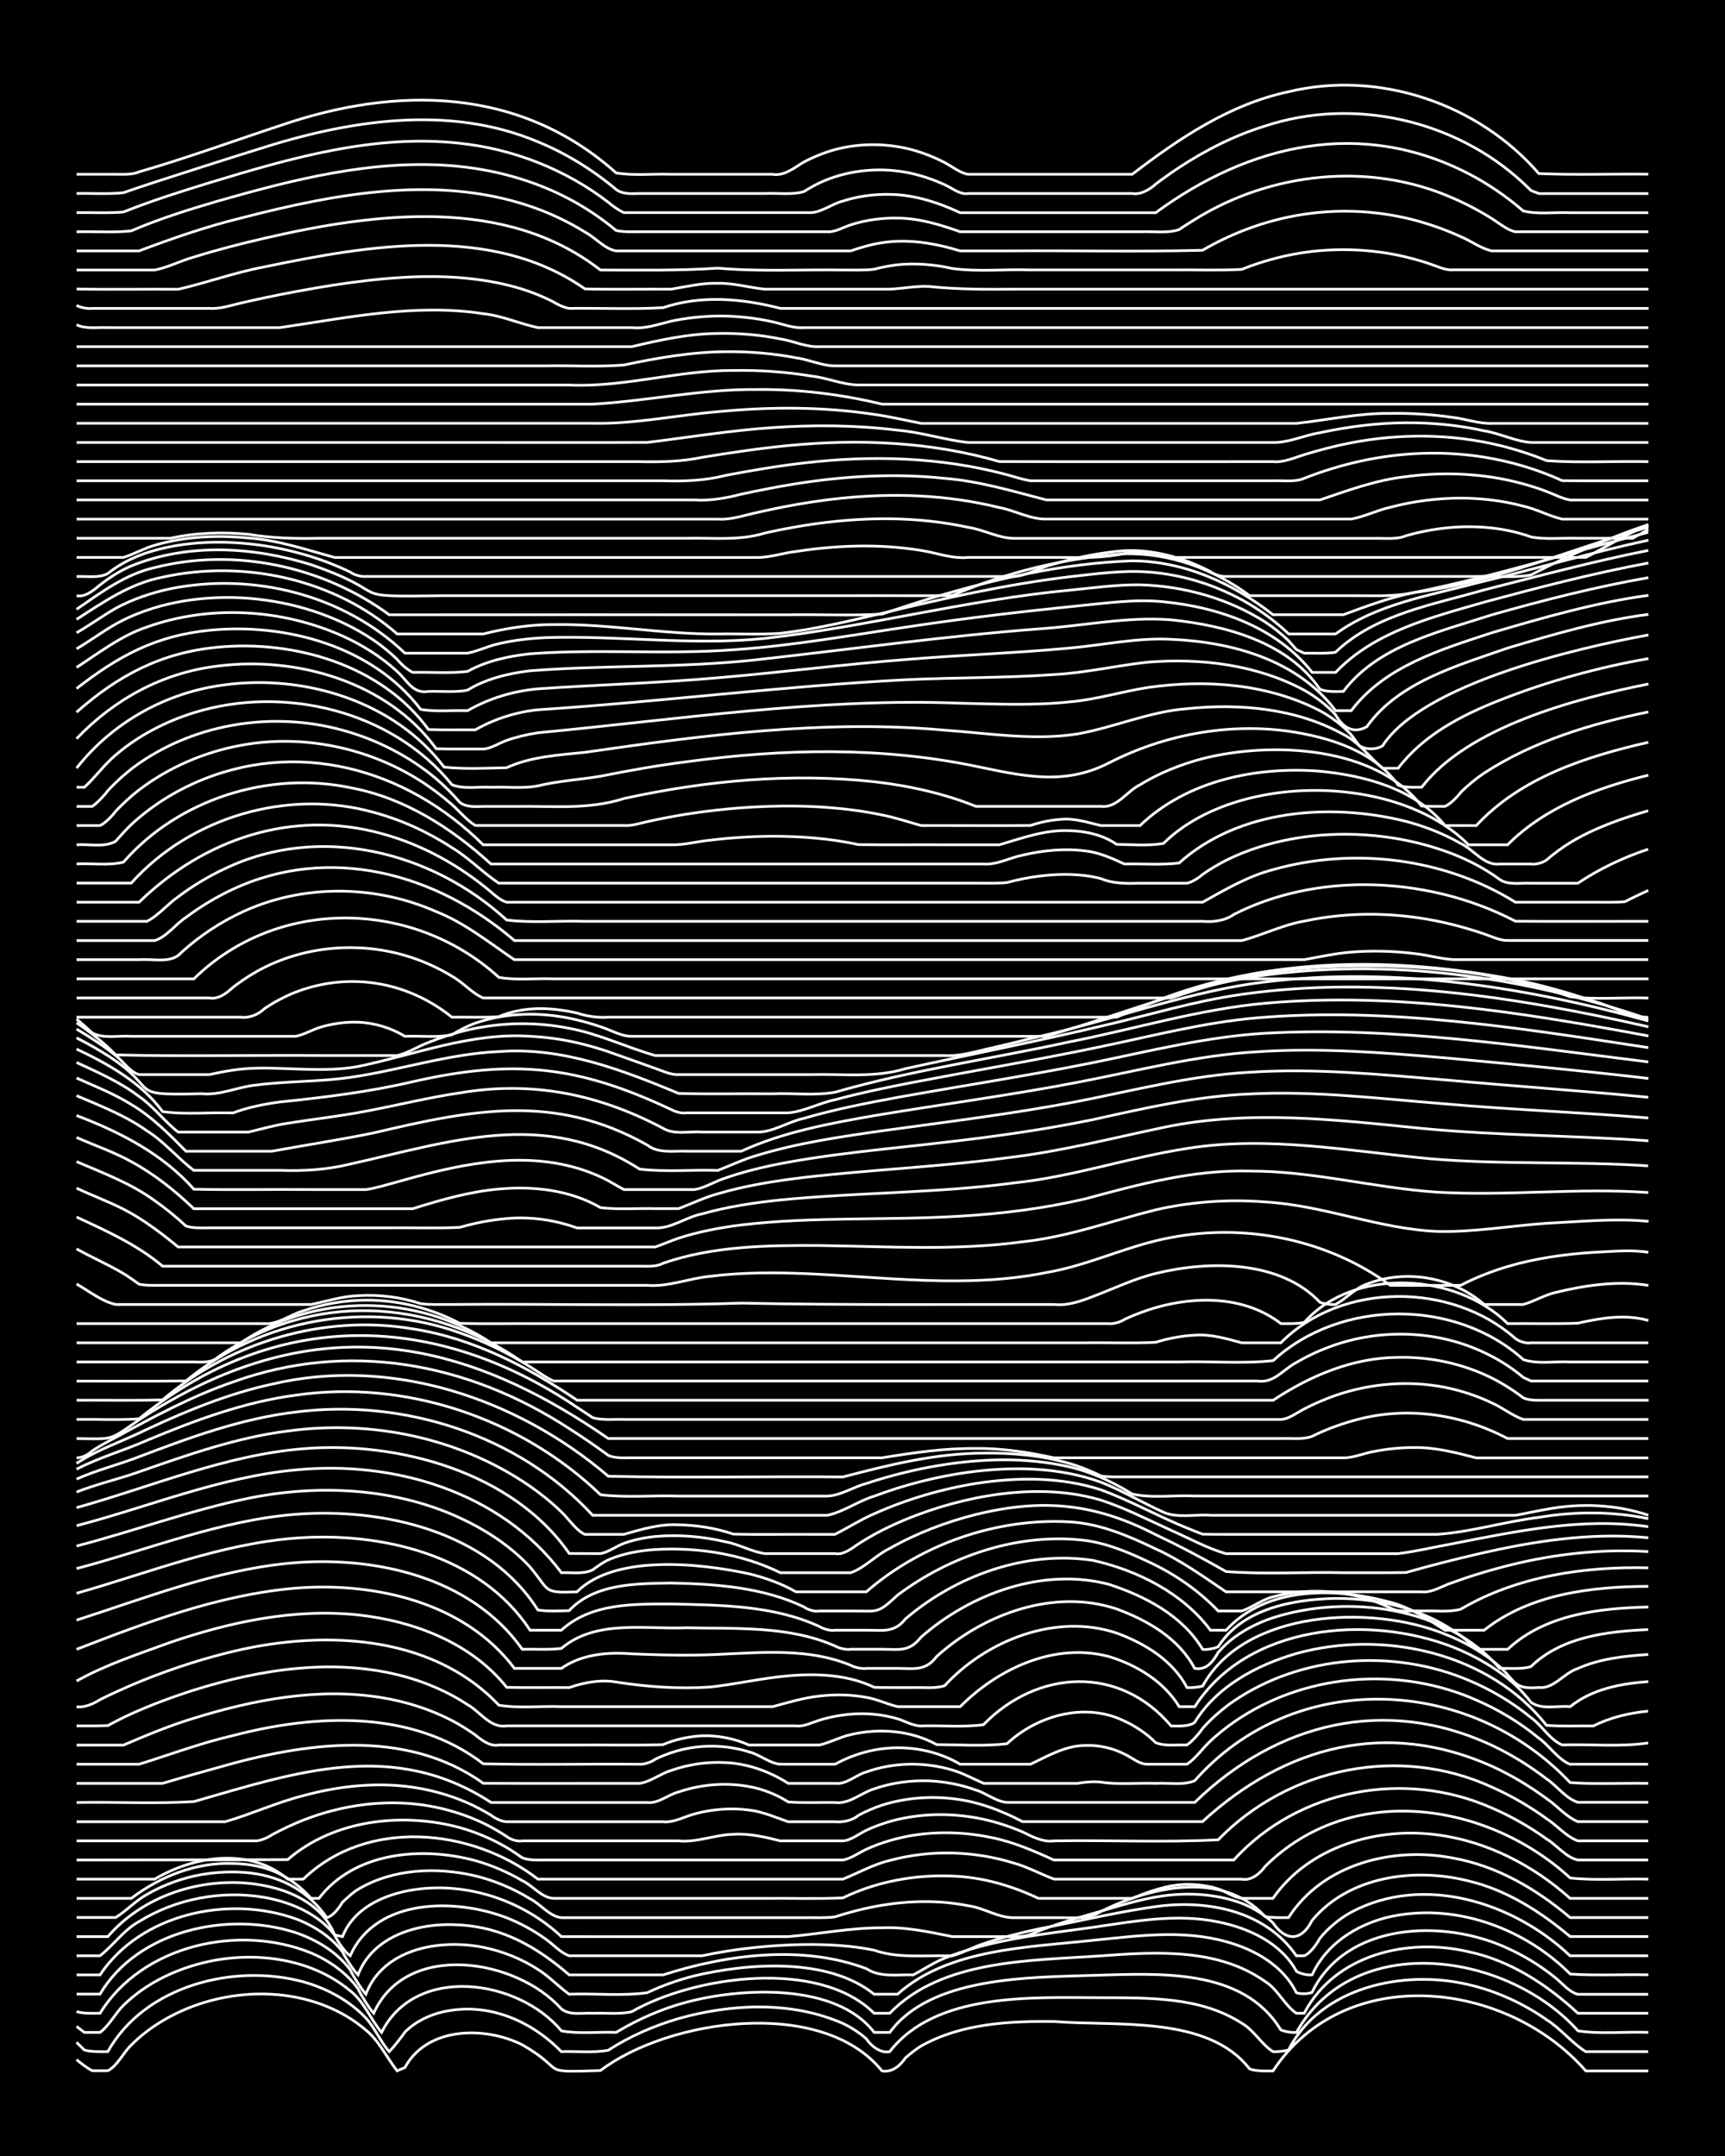 <?xml version="1.0" encoding="UTF-8"?><svg id="a" xmlns="http://www.w3.org/2000/svg" width="1920" height="2400" viewBox="0 0 192 240"><defs><style>.b{fill:none;stroke:#fff;stroke-miterlimit:10;stroke-width:.3px;}.c{stroke-width:0px;}</style></defs><rect class="c" x="0" width="192" height="240"/><path class="b" d="M8.52,229.27c.4.36,1.26.99,1.74,1.24h1.74c1.07-.54,1.76-2.07,2.61-2.86,1.92-1.94,4.41-3.41,6.96-4.35,6.26-2.31,13.95-1.75,19.15,2.68,1.43,1.14,2.37,3.13,3.48,4.54l.87-.37c2.47-4.55,8.89-4.62,13.06-2.53,5.21,3,1.55,3.09,8.7,2.87,7.62-5.77,24.7-8.21,31.34.04,1.11.21,2.04-.6,2.61-1.45.42-.38,1.26-1.04,1.74-1.32,4.45-2.51,9.8-2.79,14.8-2.73,6.88.56,17.11-.74,21.76,5.27.75.29,1.82.23,2.61.23,8-12.14,25.97-10.12,34.82,0h6.96"/><path class="b" d="M8.52,227.35l.87.85c.76.23,1.83.18,2.61.18,4.09-7.32,14.01-9.86,21.76-7.77,2.57.72,5.12,2.07,6.96,4.03.94.99,1.69,2.74,2.61,3.74.48-.49,1.35-1.6,1.74-2.17,1.13-1.16,2.78-1.95,4.35-2.28,4.87-1.06,9.66.97,13.06,4.45,1.69-.06,3.55.16,5.22-.15,2.38-1.55,5.11-2.73,7.83-3.53,5.91-1.66,12.56-1.96,18.28.54.85.39,1.92,1.08,2.61,1.71.54.8,1.57,1.65,2.61,1.43,5.15-6.63,15.89-6.01,23.5-6,5.29.03,11.05-.14,15.67,2.83,1.33.74,2.22,2.37,3.48,3.17.45.04,1.31-.05,1.74-.19,3.61-7.04,12.83-8.97,20.02-7.27,3.09.71,6.11,2.09,8.7,3.91,1.54.96,2.82,2.6,4.35,3.55h6.96"/><path class="b" d="M8.52,225.58l.87.66h1.74c.99-.7,1.75-2.18,2.61-3.01,2.58-2.54,6.06-4.15,9.58-4.9,5.33-1.11,11.4-.28,15.67,3.29,1.49,1.13,2.3,3.23,3.48,4.62,3.81-7.6,15.24-5.94,20.02-.17,1.96.37,4.11.09,6.09.17,2.42-1.46,5.1-2.64,7.83-3.36,6.11-1.63,16.64-2.19,20.89,3.36h1.74c4.55-6.24,15.59-6.11,22.63-6.35,7.15-.18,16.62-.93,20.89,6.07.42.19,1.28.34,1.74.28,6.47-11.49,23.56-8.89,31.34-.17,2.54.39,5.26.07,7.83.17"/><path class="b" d="M8.52,223.92c.76.25,1.83.19,2.61.19,4.71-7.61,15.47-9.99,23.5-6.71,1.99.84,3.95,2.21,5.22,3.98.33.72,1.22,2.14,1.74,2.73,3.62-8.07,15.85-6.12,20.89-.49.94.77,2.36.42,3.48.49,1.39-.06,2.98.15,4.35-.17,6.94-3.99,20.84-5.95,26.98.17h1.74c5.83-6.01,15.68-5.84,23.5-6.39,6.14-.45,12.99-.89,18.28,2.85,1.4.85,2.17,2.66,3.48,3.54h.87c3.43-6.53,11.5-8.45,18.28-6.85,4.66.97,8.74,3.66,12.19,6.85h7.83"/><path class="b" d="M8.52,221.98h2.61c4.22-7.11,14.24-9.28,21.76-6.85,2.32.78,4.62,2.16,6.09,4.15.34.71,1.23,2.11,1.74,2.71,1.95-5.1,8.25-6.18,13.06-5.22,2.12.42,4.28,1.28,6.09,2.46,1.2.73,2.34,1.96,3.48,2.76,2.87-.11,5.87.23,8.7-.17,1.63-.78,3.47-1.43,5.22-1.87,6.06-1.44,14.9-2.08,20.02,2.04h2.61c5.65-5.08,14.55-5.21,21.76-6,4.9-.49,9.97-1.21,14.8.15,3.15.85,6.36,2.65,7.83,5.68.46.17,1.29.15,1.74-.03,3.82-7.85,14.69-8.21,21.76-4.92,1.82.82,3.67,1.95,5.22,3.2.78.59,1.62,1.69,2.61,1.93,2.58,0,5.25,0,7.83,0"/><path class="b" d="M8.52,219.84h2.61c4.55-6.82,14.29-8.91,21.76-6.25,1.97.73,3.93,1.98,5.22,3.66.33.69,1.21,2.04,1.74,2.59,1.7-4.47,6.95-5.87,11.32-5.56,4.83.27,8.61,2.48,12.19,5.56,3.46,0,6.99,0,10.45,0,7.09-2.28,15.52-3.38,22.63-.69,1.53,1.01,3.5.63,5.22.69,1.09-.58,2.32-1.4,3.48-1.86,5.25-2.11,10.98-2.67,16.54-3.44,4.59-.67,9.32-1.56,13.93-.59,3.4.68,6.98,2.34,8.7,5.5.42.26,1.25.46,1.74.38,1.7-3.75,5.62-6,9.58-6.64,6.94-1.16,14.24,1.64,19.15,6.56,2.87.18,5.83.03,8.7.08"/><path class="b" d="M8.52,217.71h2.61c1.47-1.13,2.67-2.9,4.35-3.81,4.1-2.54,9.18-3.5,13.93-2.69,2.92.52,5.96,1.79,7.83,4.18.29.65,1.13,1.93,1.74,2.32,2.85-6.44,11.7-6.43,17.41-4.23,1.49.58,3.06,1.44,4.35,2.38.8.55,1.67,1.54,2.61,1.85,2.29,0,4.68,0,6.96,0,2.58,0,5.25,0,7.83,0,3.7-.78,7.54-1.19,11.32-1.25,2.59-.03,5.29.1,7.83.63,2.28.79,4.6.63,6.96.62.43,0,1.31,0,1.74,0,1.14-.29,2.36-.99,3.48-1.34,1.95-.67,4.08-1.2,6.09-1.64,4.62-.86,9.26-2.03,13.93-2.6,5.52-.55,11.49.79,14.8,5.58h.87c.66-.23,1.43-1.34,1.74-1.93.9-1.13,2.22-2.22,3.48-2.91,8.03-4.3,18.08-1.13,24.37,4.84h8.7"/><path class="b" d="M8.52,215.58h3.48c3.63-4.2,9.31-6.26,14.8-6,4.06.21,8.8,1.75,10.45,5.81l.87.19c1.36-3.47,5.25-4.95,8.7-5.32,5.66-.61,11.53,1.44,15.67,5.32,8.41.02,16.84,0,25.24,0,3.46-.29,6.96-1,10.45-.98,2.64-.12,5.28.47,7.83.98,1.7,0,3.53,0,5.22,0,1.1-.04,2.44.16,3.48-.25,2.5-1.08,5.22-1.83,7.83-2.58,2.54-.75,5.18-1.57,7.83-1.81,2.61-.24,5.38,0,7.83.93,1.21.46,2.54,1.27,3.48,2.17,1.43,2.1,3.19,2.08,4.35-.25,4.12-4.97,11.44-5.92,17.41-4.41,4.25,1,8.02,3.42,11.32,6.19h8.7"/><path class="b" d="M8.52,213.45h4.35c1.17-.7,2.27-1.91,3.48-2.56,1.84-1.08,3.99-1.85,6.09-2.22,5.37-.88,10.66.11,13.93,4.79.71-.15,1.4-1.13,1.74-1.7.44-.41,1.22-1.15,1.74-1.44,3.87-2.31,8.75-2.52,13.06-1.5,2.11.51,4.25,1.41,6.09,2.55,1.16.57,2.16,1.97,3.48,2.1,8.99,0,18,0,26.98,0,1.09-.02,2.4.06,3.48-.09,1.66-.54,3.5-1.01,5.22-1.29,3.14-.52,6.45-.58,9.58.05,1.76.21,3.45,1.41,5.22,1.33,1.69,0,3.53,0,5.22,0,1.45.02,3.08.14,4.35-.69,5.54-2.76,13.58-4.62,18.28.57.77.15,1.83.11,2.61.11,3.82-5.97,11.61-7.93,18.28-6.63,4.9.86,9.31,3.45,13.06,6.63h8.7"/><path class="b" d="M8.52,211.32h6.09c3.24-2.45,7.21-4.03,11.32-3.88,3.57.06,6.31,1.23,8.7,3.88h.87c3.98-5.2,11.48-5.8,17.41-4.2,1.78.5,3.63,1.29,5.22,2.23,1.17.55,2.19,1.93,3.48,1.97,7.82,0,15.68,0,23.5,0,2.87-.03,5.83.08,8.7-.05,3.75-1.82,8.03-2.61,12.19-2.43,3.31.11,6.59,1.06,9.58,2.48,1.69,0,3.53,0,5.22,0,1.69,0,3.53,0,5.22,0,1.91-.78,4-1.54,6.09-1.55,1.11-.02,2.43.15,3.48.5.8.26,1.76.96,2.61,1.05,1.08,0,2.4,0,3.48,0,3.99-5.74,11.56-7.98,18.28-7.07,5.51.71,10.69,3.38,14.8,7.07h8.7"/><path class="b" d="M8.52,209.18c2.87,0,5.83,0,8.7,0,4.42-2.63,10.62-3.55,14.8,0h1.74c7.04-6.82,18.72-5.72,26.11,0,7.82,0,15.68,0,23.5,0,3.46,0,6.99,0,10.45,0,1.69-.68,3.43-1.66,5.22-2.08,4.53-1.23,9.45-1.08,13.93.33,1.45.42,2.94,1.22,4.35,1.75,1.69,0,3.53,0,5.22,0,3.75,0,7.57,0,11.32,0,1.39,0,2.96,0,4.35,0,1.04.22,2.05-.63,2.61-1.42,9.47-9.42,24.65-7.25,33.95,1.29,2.85.31,5.84.05,8.7.13"/><path class="b" d="M8.52,207.05c7.83-.02,15.68,0,23.5-.04,5.13-4.45,12.75-5.3,19.15-3.57,1.78.5,3.63,1.28,5.22,2.22.46.26,1.31.84,1.74,1.14.76.32,1.81.25,2.61.25,8.41,0,16.84,0,25.24,0,2.58,0,5.25,0,7.83,0,.87-.13,1.83-.83,2.61-1.19,1.61-.74,3.47-1.28,5.22-1.56,2.86-.45,5.87-.35,8.7.25,2.4.47,4.75,1.49,6.96,2.5,6.66,0,13.36,0,20.02,0,7.18-7.89,19.04-10.11,28.73-5.79,2.11.9,4.23,2.11,6.09,3.45,1.13.68,2.16,2.05,3.48,2.34,2.58,0,5.25,0,7.83,0"/><path class="b" d="M8.52,204.92c6.66,0,13.36,0,20.02,0,.51-.03,1.33-.39,1.74-.68,1.06-.58,2.36-1.19,3.48-1.63,4.38-1.72,9.27-2.38,13.93-1.59,2.07.35,4.2,1.02,6.09,1.92.81.39,1.86.99,2.61,1.49.44.34,1.19.6,1.74.49,5.79,0,11.62,0,17.41,0,2.04.2,4.06-.69,6.09-.73,1.74-.12,3.56.31,5.22.73,2.29,0,4.68,0,6.96,0,.9-.04,1.83-.81,2.61-1.17,1.04-.5,2.36-.95,3.48-1.21,3.11-.73,6.46-.7,9.58-.02,1.43.31,3.01.83,4.35,1.41,1.04.52,2.27,1.17,3.48.99,6.07-.1,12.22.2,18.28-.12,7.84-8.07,20.2-10.59,30.47-5.86,2.11.93,4.23,2.16,6.09,3.52,1.13.72,2.2,2.01,3.48,2.46,2.58,0,5.25,0,7.83,0"/><path class="b" d="M8.52,202.79c5.5,0,11.04,0,16.54,0,2.91-.84,5.76-2.16,8.7-2.9,3.65-1,7.54-1.46,11.32-1.05,2.36.26,4.79.89,6.96,1.85.8.35,1.86.91,2.61,1.37.41.33,1.2.73,1.74.73,5.79,0,11.62,0,17.41,0,1.16.14,2.39-.57,3.48-.86,1.94-.54,4.1-.71,6.09-.44,1.47.16,2.97.82,4.35,1.3,1.69,0,3.53,0,5.22,0,.85.09,1.95-.14,2.61-.71.73-.41,1.81-.87,2.61-1.13,2.49-.8,5.24-1.02,7.83-.73,2.74.28,5.41,1.29,7.83,2.56,6.66,0,13.36,0,20.02,0,9.21-8.45,20.5-11.42,32.21-6.17,2.11.96,4.23,2.23,6.09,3.61,1.13.75,2.21,2.05,3.48,2.56,2.58,0,5.25,0,7.83,0"/><path class="b" d="M8.52,200.65c4.33-.08,8.74.16,13.06-.1,11.36-3.27,22.21-7,33.08.1,5.79,0,11.62,0,17.41,0,1.2.14,2.34-.9,3.48-1.18,2.76-.94,5.87-1.12,8.7-.4,1.16.3,2.48.86,3.48,1.52,1.69.13,3.53.03,5.22.06,1.58.21,2.91-1.09,4.35-1.52,1.91-.67,4.07-.96,6.09-.89,1.73.07,3.59.43,5.22,1.02,1.14.33,2.28,1.31,3.48,1.38,6.95,0,13.94,0,20.89,0,9.16-8.91,21.26-11.88,33.08-6.35,2.12,1,4.24,2.31,6.09,3.74,1.14.76,2.15,2.19,3.48,2.6,2.58,0,5.25,0,7.83,0"/><path class="b" d="M8.52,198.52c3.17,0,6.41,0,9.58,0,1.98-.6,4.1-1.19,6.09-1.74,9.6-2.79,20.94-4.47,29.6,1.73,5.79.03,11.62,0,17.41.01,1.19-.17,2.34-1.09,3.48-1.43,1.91-.68,4.06-1,6.09-.88,2.46.11,4.9.99,6.96,2.31,1.7,0,3.53,0,5.22,0,1.23.17,2.34-.96,3.48-1.27,3.04-1.09,6.49-1.14,9.58-.21,1.15.33,2.39,1.01,3.48,1.48,1.7,0,3.53,0,5.22,0,1.69,0,3.53,0,5.22,0,.77-.15,1.83-.23,2.61-.14,1.97.31,4.11.07,6.09.14,1.39-.09,3.04.26,4.35-.3,11.08-12.54,30.55-11.72,41.78.21,2.86.22,5.83.03,8.7.09"/><path class="b" d="M8.52,196.39c2.29,0,4.68,0,6.96,0,3.45-1.07,6.91-2.38,10.45-3.19,9.18-2.4,19.95-2.93,27.86,3.14,5.79.14,11.62,0,17.41.05.52.04,1.33-.26,1.74-.56,1.04-.51,2.34-.96,3.48-1.18,2.28-.45,4.75-.34,6.96.37,1.17.28,2.28,1.29,3.48,1.37,1.99,0,4.1,0,6.09,0,2.36-1.31,5.14-1.98,7.83-1.81,2.1.11,4.28.73,6.09,1.81,1.09,0,2.39,0,3.48,0,1.39,0,2.96,0,4.35,0,1.91-.91,3.89-2.08,6.09-2.09,1.45-.07,3.06.29,4.35.95.78.35,1.7,1.18,2.61,1.14,1.39,0,2.96,0,4.35,0,.94-.58,1.8-1.83,2.61-2.57,1.01-.95,2.31-1.95,3.48-2.69,7.69-4.91,17.78-5.57,26.11-1.89,2.47,1.06,4.89,2.52,6.96,4.23,1.17.82,2.14,2.38,3.48,2.92,2.87,0,5.83,0,8.7,0"/><path class="b" d="M8.52,194.26c1.7,0,3.53,0,5.22,0,2.54-1.09,5.18-2.19,7.83-2.99,6.71-2.08,13.88-3.44,20.89-2.3,2.69.44,5.41,1.29,7.83,2.55.81.42,1.87,1.08,2.61,1.61.68.57,1.66,1.31,2.61,1.12,2.87,0,5.83,0,8.7,0,3.17-.03,6.41.06,9.58-.04,1.32-.57,2.91-.92,4.35-.98,1.75-.07,3.63.3,5.22,1.02,2.58,0,5.25,0,7.83,0,1.13-.24,2.35-.91,3.48-1.15,3.16-.75,6.7-.49,9.58,1.1,2.57.02,5.28.2,7.83-.09,3.39-3.18,8.75-4.66,13.06-2.53,1.22.55,2.55,1.44,3.48,2.4,1.04.44,2.38.22,3.48.27.54-.34,1.39-1.29,1.74-1.83.97-1.1,2.27-2.24,3.48-3.06,7.57-5.14,17.73-5.86,26.11-2.33,2.47,1.03,4.9,2.46,6.96,4.16,1.2.84,2.12,2.48,3.48,3.05,3.16-.11,6.44.25,9.58-.22"/><path class="b" d="M8.52,192.12c1.1,0,2.39.02,3.48-.03.77-.42,1.81-.95,2.61-1.31,2.23-1.01,4.63-1.9,6.96-2.64,7.53-2.36,15.77-3.62,23.5-1.5,2.43.67,4.86,1.72,6.96,3.11,1.41.78,2.55,2.66,4.35,2.37,2.87,0,5.83,0,8.7,0,7.82,0,15.68,0,23.5,0,.83.13,1.84-.39,2.61-.63,1.35-.42,2.93-.68,4.35-.72,1.41-.04,3,.15,4.35.56.78.23,1.77.81,2.61.8,2.28-.08,4.7.17,6.96-.14,6.01-6.17,15.16-6.67,20.89.14.81,0,1.9.1,2.61-.38,2.44-4.02,6.92-6.4,11.32-7.68,9.67-2.7,21.49-.11,27.85,7.99,1.69.14,3.53.04,5.22.07,1.87-.95,4.02-1.45,6.09-1.65"/><path class="b" d="M8.52,189.99c.87.13,1.9-.33,2.61-.79,1.07-.54,2.38-1.13,3.48-1.61,3.37-1.43,6.9-2.64,10.45-3.54,10.2-2.64,22.78-2.37,30.47,5.77,2.25.37,4.68.07,6.96.16,4.33,0,8.72,0,13.06,0,3.46,0,6.99,0,10.45,0,1.68-.45,3.48-1,5.22-1.18,1.69-.2,3.55-.17,5.22.15,1.13.18,2.37.78,3.48,1.03,2.29,0,4.68,0,6.96,0,4.22-4.25,10.51-7.18,16.54-5.58,3.09.94,6.12,2.77,7.83,5.58h1.74c5.86-9.15,19.31-10.31,28.73-6.63,2.5.99,4.97,2.41,6.96,4.23.48.44,1.35,1.41,1.74,1.93,1.18.84,2.93.34,4.35.47,2.44-1.97,5.66-2.57,8.7-2.79"/><path class="b" d="M8.52,187.13c3.27-1.84,6.94-3.02,10.45-4.31,6.68-2.28,13.81-3.8,20.89-3.05,6.17.67,12.58,3.09,16.54,8.06,2.29.06,4.68.01,6.96.03,1.64-.58,3.49-.92,5.22-.62,3.44.54,6.97.79,10.45.56,2.89-.32,5.81-1,8.7-1.25,3.2-.28,6.64-.14,9.58,1.28,1.39.05,2.96.02,4.35.03,1.09-.04,2.43.14,3.48-.21,4.66-5.07,12.42-8.12,19.15-5.86,3.12,1.14,6.25,3.04,7.83,6.07.44.04,1.31-.05,1.74-.17,4.67-8.55,18.87-9.1,26.98-5.78,2.17.85,4.34,2.08,6.09,3.62,1.78,1.64,1.55,2.56,4.35,2.32,1.65.19,2.82-1.64,4.35-2.12,2.43-1.09,5.2-1.39,7.83-1.56"/><path class="b" d="M8.52,183.6c7.85-3.04,15.93-6.09,24.37-6.81,8.8-.7,18.83,1.55,24.37,8.93h5.22c2.28-1.59,5.14-1.83,7.83-1.62,2.29.09,4.68.18,6.96.14,5.78-.04,11.91-1.14,17.41,1.13.42.24,1.26.43,1.74.35,1.09,0,2.39,0,3.48,0,1.8,0,3.13.33,4.35-1.32,5.23-4.75,13.1-7.61,20.02-5.3,3.44,1.26,6.94,3.27,8.7,6.62,1.33.23,2.04-.75,2.61-1.76,1.55-1.85,3.83-3.11,6.09-3.87,8.3-2.67,19.36-1.26,25.24,5.63,1.09-.03,2.42.12,3.48-.19,3.41-3.33,8.5-3.93,13.06-4.13"/><path class="b" d="M8.52,180.35c7.7-2.48,15.39-5.51,23.5-6.32,9.43-.93,20.37,1.42,26.11,9.56,1.4-.03,2.97.08,4.35-.09,3.84-3.25,9.29-2.11,13.93-2.3,5.52.13,11.38-.25,16.54,2.03.42.24,1.25.45,1.74.36,1.09,0,2.39,0,3.48,0,1.93,0,3,.34,4.35-1.35,5.54-4.87,13.58-7.79,20.89-5.88,4.05,1.32,8.2,3.47,10.45,7.24.47.07,1.32-.09,1.74-.3,2.72-4.26,8.35-5.27,13.06-5.37,5.66-.02,11.57,1.61,15.67,5.67h3.48c4.14-3.89,10.22-4.59,15.67-4.71"/><path class="b" d="M8.52,177.36c8.04-2.28,15.97-5.49,24.37-6.14,9.49-.73,20.61,1.85,26.11,10.25h3.48c3.31-3.02,7.98-2.91,12.19-2.92,5.54.13,11.41.14,16.54,2.51.42.27,1.24.51,1.74.41,1.09,0,2.39,0,3.48,0,1.77-.01,3.12.33,4.35-1.26,5.64-4.83,13.47-7.65,20.89-6.51,4.96,1.12,9.97,3.63,13.06,7.77h1.74c4.53-4.95,12.26-4.77,18.28-3.11,2.21.57,4.2,1.89,6.09,3.11,1.39,0,2.96,0,4.35,0,5.08-4.04,11.98-4.86,18.28-4.88"/><path class="b" d="M8.52,174.61c8.08-2.13,15.98-5.37,24.37-6.04,9.75-.76,21.45,1.91,26.98,10.65,1.08.17,2.39.11,3.48.07,2.86-3.04,7.44-3,11.32-3.07,4.99.1,10.23.47,14.8,2.65.44.32,1.2.57,1.74.46,1.09,0,2.39,0,3.48,0,3.09-.02,2.9.39,5.22-1.77,5.88-4.41,13.52-6.98,20.89-6.08,2.41.32,4.78,1.31,6.96,2.34,2.9,1.33,5.63,3.2,7.83,5.51.78,0,1.83,0,2.61,0,1.15-.36,2.29-1.29,3.48-1.57,4.27-1.17,9.07-.68,13.06,1.23,1.01.55,2.38.28,3.48.34,1.39-.06,2.99.17,4.35-.19,6.24-3.67,13.74-4.79,20.89-4.61"/><path class="b" d="M8.52,172.1c6.4-1.66,12.67-3.99,19.15-5.32,8.75-1.77,18.3-1.04,26.11,3.54,1.87,1.09,3.75,2.52,5.22,4.12,2.27,2.7,1.35,2.9,5.22,2.76,4.22-4.22,13.73-3.18,19.15-2.01,1.77.43,3.64,1.09,5.22,2.01,2.58,0,5.25,0,7.83,0,6.13-5.33,14.52-8.24,22.63-7.79,3.37.19,6.57,1.56,9.58,3.01,2.78,1.25,5.33,3.09,7.83,4.78,7.24,0,14.52,0,21.76,0,1.18.14,2.39-.71,3.48-1.04,1.67-.62,3.5-1.18,5.22-1.64,5.37-1.45,10.98-2.14,16.54-1.8"/><path class="b" d="M8.52,169.84c8.1-2.12,15.98-5.43,24.37-6.21,10.92-1.09,22.84,2.43,29.6,11.44,1.11-.05,2.46.2,3.48-.32.45-.33,1.23-.89,1.74-1.11,1.61-.71,3.48-1.03,5.22-1.15,4.74-.27,9.64.48,13.93,2.58,2.58,0,5.25,0,7.83,0,1.55-.53,2.85-2,4.35-2.71,2.97-1.68,6.26-2.94,9.58-3.77,7.39-1.81,13.26-1.26,20.02,2.25,2.64,1.24,5.3,2.66,7.83,4.1,4.31.34,8.73.03,13.06.13,2.29-.01,4.68.02,6.96-.02,2.56-.73,5.24-1.42,7.83-2.02,6.26-1.46,12.72-2.48,19.15-1.85"/><path class="b" d="M8.52,167.83c8.36-2.33,16.52-5.86,25.24-6.56,10.53-.88,23.34,2.61,29.6,11.66,1.1.02,2.39,0,3.48.01.87-.14,1.8-.85,2.61-1.14,1.06-.39,2.36-.65,3.48-.76,2.59-.24,5.3,0,7.83.59,1.45.26,2.9,1.1,4.35,1.31,2.58,0,5.25,0,7.83,0,.94.19,1.89-.59,2.61-1.08.76-.49,1.81-1.1,2.61-1.5,3.28-1.66,6.85-2.86,10.45-3.6,4.56-.91,9.43-1.11,13.93.23,2.67.87,5.28,2.21,7.83,3.37,1.98.87,4.01,2,6.09,2.59,4.33,0,8.72,0,13.06,0,1.99,0,4.1,0,6.09,0,2.01-.25,4.1-.75,6.09-1.11,7.15-1.4,14.46-2.96,21.76-1.89"/><path class="b" d="M8.52,166.09c2.24-.89,4.7-1.44,6.96-2.25,5.38-1.88,10.85-3.82,16.54-4.54,9.34-1.29,19.2.77,26.98,6.15,1.16.8,2.47,1.86,3.48,2.85.79.73,1.61,2.04,2.61,2.5,1.4,0,2.95,0,4.35,0,1.96-.56,4.02-1.18,6.09-1.06,2.03.03,4.17.38,6.09,1.03,2.87.08,5.83.01,8.7.03.78,0,1.83,0,2.61,0,1.41-.71,2.9-1.66,4.35-2.28,3.58-1.61,7.44-2.75,11.32-3.38,4.6-.72,9.46-.75,13.93.7,3.26,1.19,6.36,2.95,9.58,4.25.43.18,1.31.53,1.74.69.77.02,1.84.02,2.61.02,1.99,0,4.1,0,6.09,0,5.79,0,11.62,0,17.41,0,3.78-.25,7.54-1.43,11.32-1.89,4.03-.68,8.18-.68,12.19.14"/><path class="b" d="M8.52,164.65c2.22-1,4.7-1.61,6.96-2.49,5.63-2.14,11.39-4.26,17.41-4.97,11.97-1.55,24.83,2.54,33.08,11.49,8.7,0,17.42,0,26.11,0,1.79-.37,3.46-1.6,5.22-2.13,3.35-1.26,6.9-2.17,10.45-2.66,4.91-.66,10.1-.6,14.8,1.11,2.36.93,4.65,2.3,6.96,3.34,1.5.68,3.58.21,5.22.34,2.58,0,5.25,0,7.83,0,7.53,0,15.1,0,22.63,0,1.09,0,2.39,0,3.48,0,1.09-.19,2.39-.49,3.48-.67,3.75-.71,7.68-.55,11.32.66"/><path class="b" d="M8.52,163.55c2.48-1.3,5.28-2.08,7.83-3.21,5.31-2.22,10.81-4.27,16.54-5.03,12.21-1.78,25.08,2.55,33.95,11.08,2.85.35,5.84.05,8.7.15,5.5,0,11.04,0,16.54,0,1.48-.05,2.93-1.03,4.35-1.4,2.24-.75,4.64-1.37,6.96-1.81,4.85-.9,9.93-1.19,14.8-.22,2.78.52,5.45,1.71,7.83,3.2,2.23.5,4.69.1,6.96.22,3.75,0,7.57,0,11.32,0,13.05,0,26.12,0,39.17,0"/><path class="b" d="M8.52,162.9c2.41-1.59,5.27-2.51,7.83-3.79,4.46-2.08,9.1-3.99,13.93-5.03,13.25-3.13,27.26,1.56,37.43,10.25,8.69.21,17.42,0,26.11.08,5.11-1.34,10.34-2.64,15.67-2.65,3.2-.05,6.5.26,9.58,1.16,1.13.33,2.43.85,3.48,1.38.77.14,1.83.1,2.61.1,19.44,0,38.88,0,58.32,0"/><path class="b" d="M8.52,162.27c.62.03,1.32-.35,1.74-.76.76-.51,1.8-1.08,2.61-1.49,4.21-2.3,8.51-4.62,13.06-6.18,12.83-4.65,26.16-2.16,37.43,5.19,1.43.9,2.99,1.98,4.35,2.98.75.34,1.81.27,2.61.27,1.4,0,2.96,0,4.35,0,5.5,0,11.04,0,16.54,0,2.29,0,4.68,0,6.96,0,3.43-.56,6.96-1.08,10.45-1.04,2.91-.04,5.87.43,8.7,1.04,5.21,0,10.46,0,15.67,0,5.5,0,11.04,0,16.54,0,1.13.02,2.38-.55,3.48-.72,1.37-.27,2.95-.43,4.35-.42,2.34-.05,4.72.56,6.96,1.15,6.37,0,12.78,0,19.15,0"/><path class="b" d="M8.52,160.14c4.21.04,3.54.29,6.96-2.09,2.74-1.79,5.69-3.44,8.7-4.73,15.91-6.83,29.88-2.62,43.52,6.81,17.4,0,34.82,0,52.23,0,5.79,0,11.62,0,17.41,0,1.69,0,3.53,0,5.22,0,1.09-.04,2.43.15,3.48-.24,1.34-.67,2.91-1.27,4.35-1.68,5.85-1.75,12.05-.89,17.41,1.92,5.21,0,10.46,0,15.67,0"/><path class="b" d="M8.52,158.01c2.29-.04,4.68.09,6.96-.07,15.1-12.29,32.9-11.99,48.75-1.28.45.28,1.3.86,1.74,1.15,1.07.32,2.38.16,3.48.2,2.58,0,5.25,0,7.83,0,7.82,0,15.68,0,23.5,0,9.57,0,19.16,0,28.73,0,4.33,0,8.72,0,13.06,0,.89-.04,1.84-.79,2.61-1.18,1.05-.55,2.36-1.11,3.48-1.5,3.88-1.34,8.16-1.69,12.19-.89,1.76.35,3.61.96,5.22,1.74,1.13.49,2.31,1.44,3.48,1.83,4.63,0,9.3,0,13.93,0"/><path class="b" d="M8.52,155.87c3.17-.02,6.41.05,9.58-.04,7.57-6.47,18-9.57,27.86-7.9,6.66,1.03,12.76,4.2,18.28,7.94,22.92,0,45.85,0,68.77,0,2.87,0,5.83,0,8.7,0,4.13-2.74,8.89-4.75,13.93-4.77,3.58-.08,7.24.71,10.45,2.32,1.15.58,2.46,1.41,3.48,2.2.73.32,1.83.25,2.61.25,3.75,0,7.57,0,11.32,0"/><path class="b" d="M8.52,153.74c4.04-.01,8.14.03,12.19-.02,8.33-6.94,20.27-9.03,30.47-5.35,2.72.94,5.4,2.26,7.83,3.78.78.48,1.76,1.22,2.61,1.58,1.09,0,2.39,0,3.48,0,15.95,0,31.92,0,47.88,0,8.99,0,18,0,26.98,0,1.83.29,2.88-1.31,4.35-2.07,1.59-.94,3.45-1.73,5.22-2.25,3.93-1.14,8.23-1.21,12.19-.13,2.83.77,5.59,2.16,7.83,4.05,0,0,.87.4.87.4h.87c1.08,0,2.4,0,3.48,0,2.87,0,5.83,0,8.7,0"/><path class="b" d="M8.52,151.61c3.17,0,6.41,0,9.58,0,1.09,0,2.39,0,3.48,0,.84.02,1.93.11,2.61-.48,10.37-7.41,23.66-6.67,33.95.48,17.99,0,35.98,0,53.97,0,6.37,0,12.78,0,19.15,0,3.45-.11,7.02.23,10.45-.15,7.5-6.89,20.3-6.93,27.85-.11,1.62.54,3.53.16,5.22.26,2.87,0,5.83,0,8.7,0"/><path class="b" d="M8.52,149.48h18.28c8.24-5.58,19.59-5.5,27.85,0,22.05,0,44.11,0,66.16,0,2.58-.04,5.26.08,7.83-.06,1.35-.43,2.93-.73,4.35-.79,1.75-.14,3.56.39,5.22.85,1.39,0,2.96,0,4.35,0,6.78-6.82,19-6.78,26.11-.48.42.32,1.2.59,1.74.48,1.09,0,2.39,0,3.48,0,3.17,0,6.41,0,9.58,0"/><path class="b" d="M8.52,147.34c6.95,0,13.94,0,20.89,0,1.52.14,2.93-1.03,4.35-1.42,2.21-.77,4.63-1.18,6.96-1.19,3.6-.02,7.26.89,10.45,2.58,2.87.08,5.83.01,8.7.03,16.82,0,33.66,0,50.49,0,4.33,0,8.72,0,13.06,0,.47.07,1.36-.19,1.74-.47,1.05-.5,2.37-.99,3.48-1.31,4.62-1.33,9.99-1.26,13.93,1.78.78,0,1.85.04,2.61-.14,5.52-6.22,16.93-5.52,22.63.14,2.58-.03,5.26.06,7.83-.05,2.51-.57,5.32-1.03,7.83-.29"/><path class="b" d="M8.52,142.93c1.37.77,2.79,1.94,4.35,2.28,3.17,0,6.41,0,9.58,0,4.04,0,8.14,0,12.19,0,1.69-.35,3.48-.92,5.22-.98,2.32-.15,4.76.16,6.96.89,1.09.15,2.39.07,3.48.09,10.73-.1,21.49.21,32.21-.15,11.59.24,23.22.13,34.82.15,1.47.17,3-.37,4.35-.9,2.28-.86,4.59-1.98,6.96-2.55,5.9-1.45,13.83-1.51,18.28,3.21.43.17,1.28.29,1.74.24,1.15-.64,2.21-1.84,3.48-2.27,4.33-1.7,9.56-.79,13.06,2.27,1.4,0,2.96,0,4.35,0,1.13-.31,2.34-1.03,3.48-1.31,3.35-.82,7.01-1.37,10.45-.81"/><path class="b" d="M8.52,139.02c1.67.95,3.58,1.76,5.22,2.75.47.27,1.3.87,1.74,1.18.78.17,1.82.13,2.61.13,7.24,0,14.52,0,21.76,0,10.73,0,21.48,0,32.21,0,2.35.19,4.65-.79,6.96-1,3.44-.44,6.99-.44,10.45-.31,8.97.37,18.08,1.69,26.98-.11,4.76-.8,9.18-3.06,13.93-3.91,8.38-1.6,17.47.25,24.37,5.33,2.58.02,5.25,0,7.83,0,1.62-.85,3.47-1.57,5.22-2.09,3.09-.92,6.37-1.38,9.58-1.58,1.99-.09,4.12-.33,6.09,0"/><path class="b" d="M8.52,135.48c3.33,1.54,6.75,3.08,9.58,5.47,11.89,0,23.8,0,35.69,0,4.33,0,8.72,0,13.06,0,1.4,0,2.96,0,4.35,0,.81,0,1.88.09,2.61-.33,5.56-1.93,11.58-2,17.41-1.97,7.53.1,15.14.6,22.63-.42,5.06-.54,9.89-2.33,14.8-3.56,3.97-.9,8.13-1.2,12.19-.87,6.49.37,12.66,3.01,19.15,3.28,4.06.1,8.14-.63,12.19-.91,3.74-.18,7.58-.58,11.32-.21"/><path class="b" d="M8.52,132.26c1.68.8,3.57,1.5,5.22,2.34,2.17,1.11,4.22,2.67,6.09,4.21,16.82,0,33.66,0,50.49,0,.78,0,1.83,0,2.61,0,.79-.27,1.82-.72,2.61-.98,2.23-.73,4.64-1.18,6.96-1.47,8.08-.96,16.27-.48,24.37-.98,4.67-.27,9.37-.86,13.93-1.93,5.97-1.61,12.04-3.26,18.28-3.09,7.03-.02,13.9,1.89,20.89,2.35,7.81.45,15.7-.51,23.5.04"/><path class="b" d="M8.52,129.31c2.96,1.27,6.09,2.43,8.7,4.35,1.16.8,2.45,1.86,3.48,2.82.78.26,1.81.21,2.61.2,6.66,0,13.36,0,20.02,0,2.58-.03,5.26.07,7.83-.05,1.66-.48,3.5-.84,5.22-.98,2.63-.24,5.36.14,7.83,1.04,2.87,0,5.83,0,8.7,0,1.81.09,3.48-1.22,5.22-1.56,2.81-.8,5.8-1.25,8.7-1.55,8.68-.86,17.46-.75,26.11-1.91,6.49-.68,12.72-2.83,19.15-3.82,8.99-1.46,18.03.28,26.98,1.13,8.09.7,16.28.26,24.37.8"/><path class="b" d="M8.52,126.62c1.99.88,4.18,1.63,6.09,2.69,2.53,1.37,4.9,3.25,6.96,5.24,8.11,0,16.26,0,24.37,0,3.1-.98,6.32-1.9,9.58-2.19,3.84-.35,7.94.1,11.32,2.07,1.98.24,4.1.06,6.09.11.78,0,1.83,0,2.61,0,1.4-.53,2.9-1.26,4.35-1.65,3.1-.92,6.37-1.43,9.58-1.82,7.52-.87,15.13-1.18,22.63-2.19,5.87-.68,11.64-2.17,17.41-3.38,9.48-1.99,19.19-.86,28.73.11,8.38.8,16.85.78,25.24,1.38"/><path class="b" d="M8.52,124.18c4.83,1.83,9.59,4.27,13.06,8.2,4.33.1,8.72,0,13.06.04,1.99,0,4.1,0,6.09,0,1.12-.16,2.39-.56,3.48-.85,6.44-1.84,13.41-3.48,20.02-1.54,1.14.33,2.44.85,3.48,1.41.45.25,1.29.75,1.74.98.45,0,1.3,0,1.74,0,1.99,0,4.1,0,6.09,0,1.17-.16,2.36-.96,3.48-1.29,1.66-.58,3.5-1.06,5.22-1.42,6.59-1.34,13.35-1.84,20.02-2.65,5.24-.61,10.5-1.37,15.67-2.43,5.73-1.27,11.52-2.62,17.41-2.85,7.26-.38,14.53.53,21.76,1.1,7.52.66,15.11.94,22.63,1.57"/><path class="b" d="M8.52,121.97c2.66,1.13,5.47,2.22,7.83,3.91,1.91,1.18,3.45,3.07,5.22,4.4,3.17,0,6.41,0,9.58,0,2.63.1,5.28-.07,7.83-.7,11.13-2.47,21.68-6.23,32.21.56,2.85.35,5.84.05,8.7.15,1.4-.54,2.91-1.26,4.35-1.67,4.52-1.38,9.26-2.07,13.93-2.74,7.26-1,14.57-1.89,21.76-3.27,6.34-1.24,12.67-2.9,19.15-3.25,7.25-.48,14.54.25,21.76.85,7.53.69,15.11,1.2,22.63,1.94"/><path class="b" d="M8.52,120c2.02.91,4.21,1.77,6.09,2.95,2.28,1.34,4.25,3.33,6.09,5.2,3.17,0,6.41,0,9.58,0,3.75-.69,7.58-1.27,11.32-2.04,10.94-2.57,20.11-4.48,30.47,1.37,1.21.95,2.92.61,4.35.67,1.99,0,4.1,0,6.09,0,4.65-2.14,9.78-3.08,14.8-3.96,7.53-1.26,15.13-2.27,22.63-3.71,6.64-1.27,13.25-3.02,20.02-3.4,6.96-.47,13.96.09,20.89.68,7.54.7,15.12,1.41,22.63,2.29"/><path class="b" d="M8.52,118.27c2.36,1.1,4.88,2.19,6.96,3.79,1.58,1.07,2.85,2.81,4.35,3.96,2.58,0,5.25,0,7.83,0,1.4-.33,2.93-.77,4.35-.98,2.87-.46,5.85-.79,8.7-1.34,3.46-.65,6.96-1.52,10.45-2.04,8.07-1.37,15.44.13,22.63,3.93,1.24.78,2.95.31,4.35.43,1.99,0,4.1,0,6.09,0,1.74.06,3.51-1.16,5.22-1.52,3.4-1,6.96-1.7,10.45-2.34,7.24-1.3,14.55-2.42,21.76-3.87,6.33-1.29,12.67-2.89,19.15-3.27,14.27-.78,28.53,1.45,42.65,3.19"/><path class="b" d="M8.52,116.78c3.57,1.68,7.19,3.72,9.58,6.96,2.55.36,5.26.06,7.83.15,1.64-.62,3.49-.99,5.22-1.22,4.95-.51,9.94-1.12,14.8-2.26,11.19-2.55,18.37-1.79,28.73,3.09.45.25,1.23.48,1.74.38,1.09,0,2.39,0,3.48,0,2.58,0,5.25,0,7.83,0,1.75-.14,3.49-1.11,5.22-1.46,2.85-.77,5.81-1.38,8.7-1.94,6.95-1.33,13.96-2.52,20.89-3.97,5.76-1.2,11.53-2.71,17.41-3.21,14.56-1.22,29.16,1.13,43.52,3.32"/><path class="b" d="M8.52,115.53c11.18,5.74,3.9,6.47,13.93,6.22,2.07.21,4.06-.78,6.09-.97,3.45-.44,7.01-.35,10.45-.85,5.53-.79,10.93-2.63,16.54-2.87,7-.54,13.68,2.02,20.02,4.66,3.46.09,6.99.01,10.45.04,2.28-.1,4.72.23,6.96-.18,8.55-2.47,17.43-3.71,26.11-5.61,7.25-1.42,14.38-3.63,21.76-4.29,14.29-1.27,28.64,1.02,42.65,3.64"/><path class="b" d="M8.52,114.55c1.45.87,3.04,1.88,4.35,2.95.83.62,1.57,1.84,2.61,2.12,2.58,0,5.25,0,7.83,0,1.68-.37,3.5-.7,5.22-.71,3.75-.09,7.59.49,11.32-.19,6.33-1.31,12.57-3.81,19.15-3.36,3.25.14,6.53.89,9.58,2.02,1.4.5,2.96,1.05,4.35,1.55.77.27,1.77.75,2.61.69,4.92,0,9.88,0,14.8,0,3.47-.09,7.08.38,10.45-.66,7.24-1.59,14.55-3.02,21.76-4.73,5.21-1.19,10.37-2.8,15.67-3.54,15.12-2.15,30.49.27,45.26,3.61"/><path class="b" d="M8.52,113.85c1.49,1.02,3.11,2.26,4.35,3.58,7.82.19,15.68,0,23.5.07,2.58,0,5.25,0,7.83,0,1.17-.25,2.36-1.04,3.48-1.45,1.36-.55,2.92-1.06,4.35-1.39,3.68-.86,7.61-.94,11.32-.19,3.29.6,6.38,2.12,9.58,3.03,3.75,0,7.56,0,11.32,0,6.95,0,13.94,0,20.89,0,1.43.11,2.97-.31,4.35-.64,2-.46,4.11-.96,6.09-1.46,7.87-1.77,15.52-4.61,23.5-5.86,14.86-2.16,30.04.14,44.39,4.11"/><path class="b" d="M8.52,113.45c.47.36,1.31,1.13,1.74,1.53,1.28.69,2.95.27,4.35.38,2.58,0,5.25,0,7.83,0,3.46,0,6.99,0,10.45,0,.84-.14,1.81-.7,2.61-.96,1.36-.44,2.93-.66,4.35-.61,1.8.06,3.68.63,5.22,1.57,1.69-.07,3.55.16,5.22-.16.74-.48,1.78-1.01,2.61-1.3,2.76-.97,5.81-1.19,8.7-.84,1.74.21,3.57.66,5.22,1.23,1.1.33,2.31,1.08,3.48,1.07,4.92,0,9.88,0,14.8,0,6.95,0,13.94,0,20.89,0,2.29,0,4.68,0,6.96,0,1.09,0,2.39,0,3.48,0,.78-.22,1.84-.56,2.61-.8,6.92-2.07,13.71-4.85,20.89-5.89,14.59-2.12,29.64,0,43.52,4.76"/><path class="b" d="M8.52,113.23c6.08,0,12.2,0,18.28,0,.9.13,1.97-.29,2.61-.93,1.02-.71,2.33-1.4,3.48-1.85,5.98-2.3,12.44-1.21,17.41,2.78,1.7-.03,3.53.07,5.22-.06,1.33-.58,2.91-.86,4.35-.89,1.41-.03,2.98.17,4.35.49,1.08.36,2.34.54,3.48.46,13.63,0,27.28,0,40.91,0,3.75,0,7.57,0,11.32,0,1.4,0,2.96,0,4.35,0,1.4-.57,2.95-1.23,4.35-1.78,12.65-5.01,26.83-4.95,40.04-2.39,2.92.6,5.88,1.43,8.7,2.39,1.96.51,4.07,1.83,6.09,1.79"/><path class="b" d="M8.52,111.09c4.92,0,9.88,0,14.8,0,.99.19,1.94-.56,2.61-1.18,1.03-.8,2.31-1.63,3.48-2.21,4.8-2.4,10.53-2.85,15.67-1.34,1.79.52,3.64,1.33,5.22,2.31,1.19.64,2.24,1.9,3.48,2.42,1.7,0,3.53,0,5.22,0,19.15,0,38.3,0,57.45,0,4.63,0,9.3,0,13.93,0,3.67-1.25,7.45-2.44,11.32-2.91,5.75-.8,11.63-.83,17.41-.39,5.31.42,10.65,1.37,15.67,3.17,2.85.34,5.84.05,8.7.14"/><path class="b" d="M8.52,108.96h13.06c9.35-9.14,24.41-8.86,33.95-.16,1.96.35,4.11.08,6.09.16,3.46,0,6.99,0,10.45,0,9.57,0,19.16,0,28.73,0,27.56,0,55.13,0,82.69,0"/><path class="b" d="M8.52,106.83c2.29,0,4.68,0,6.96,0,1.4-.12,3.19.37,4.35-.47,1.78-1.69,3.91-3.2,6.09-4.32,6.95-3.65,15.49-3.72,22.63-.56,3.18,1.25,5.91,3.46,8.7,5.35,19.44,0,38.89,0,58.32,0,6.95,0,13.94,0,20.89,0,2.87,0,5.83,0,8.7,0,1.69-.31,3.51-.71,5.22-.84,2.28-.19,4.69-.13,6.96.15,1.71.16,3.5.78,5.22.68,6.95,0,13.94,0,20.89,0"/><path class="b" d="M8.52,104.7c2.87,0,5.83,0,8.7,0,1.33-.4,2.33-1.84,3.48-2.58,1.58-1.19,3.42-2.3,5.22-3.13,10.76-5.02,22.63-1.79,31.34,5.71,18.28,0,36.56,0,54.84,0,6.95,0,13.94,0,20.89,0,1.69,0,3.53,0,5.22,0,2.31-.6,4.58-1.76,6.96-2.16,5.14-1.11,10.55-.98,15.67.18,1.41.32,2.98.77,4.35,1.24.76.26,1.79.76,2.61.73,5.21,0,10.46,0,15.67,0"/><path class="b" d="M8.52,102.56c2.58,0,5.25,0,7.83,0,1.26-.62,2.33-1.94,3.48-2.73,1.58-1.2,3.42-2.31,5.22-3.14,10.51-5.03,22.96-1.95,31.34,5.72,2.84.36,5.84.06,8.7.15,5.5,0,11.04,0,16.54,0,15.66,0,31.34,0,47.01,0,1.69,0,3.53,0,5.22,0,1.17.1,2.5-.06,3.48-.77,4.54-2.32,9.72-3.35,14.8-3.31,5.71.06,11.47,1.42,16.54,4.07,4.92.04,9.88,0,14.8.01"/><path class="b" d="M8.52,100.43h6.96c7.25-7.05,17.06-10.37,26.98-7.64,4.47,1.2,8.66,3.52,12.19,6.5.43.39,1.17,1,1.74,1.14.45,0,1.3,0,1.74,0,1.7,0,3.53,0,5.22,0,4.92,0,9.88,0,14.8,0,16.53,0,33.08,0,49.62,0,1.99,0,4.1,0,6.09,0,2.49-1.39,5.04-2.9,7.83-3.62,8.95-2.54,19.06-1.31,26.98,3.62,2.87,0,5.83,0,8.7,0,1.09-.01,2.39.04,3.48-.05.76-.4,1.83-.91,2.61-1.26"/><path class="b" d="M8.52,98.3c1.99,0,4.1,0,6.09,0,6.62-7.37,17.44-10.54,26.98-7.87,3.06.82,6.05,2.19,8.7,3.92,1.84,1.1,3.45,2.78,5.22,3.96,17.7,0,35.4,0,53.1,0,1.09-.01,2.4.05,3.48-.07.77-.21,1.83-.44,2.61-.57,2.56-.42,5.3-.51,7.83.13,1.34.58,2.92.56,4.35.52,1.69,0,3.53,0,5.22,0,.52-.09,1.36-.61,1.74-.97.73-.53,1.81-1.16,2.61-1.57,2.96-1.48,6.29-2.35,9.58-2.72,5.27-.56,10.72.09,15.67,2,1.8.71,3.67,1.68,5.22,2.84.96.67,2.38.36,3.48.42,1.69,0,3.53,0,5.22,0,2.4-1.61,5.09-2.88,7.83-3.79"/><path class="b" d="M8.52,96.17c1.69-.09,3.57.21,5.22-.2,6.13-7.01,16.16-10.18,25.24-8.29,5.98,1.1,11.24,4.46,15.67,8.5,18.28,0,36.56,0,54.84,0,1.46.12,2.94-.72,4.35-.99,2.24-.53,4.67-.77,6.96-.47,1.49.16,3.01.83,4.35,1.46,1.99-.05,4.12.13,6.09-.11,6.66-5.99,16.86-6.73,25.24-4.64,2.08.55,4.23,1.38,6.09,2.46,1.45.66,2.62,2.51,4.35,2.29,1.09,0,2.39,0,3.48,0,.5.1,1.34-.15,1.74-.45.72-.64,1.79-1.42,2.61-1.92,2.67-1.63,5.72-2.69,8.7-3.56"/><path class="b" d="M8.52,94.04c1.4-.11,3.09.33,4.35-.39.42-.49,1.27-1.42,1.74-1.86,2.01-1.88,4.45-3.46,6.96-4.59,11.34-5.09,23.6-1.71,32.21,6.84,6.95,0,13.94,0,20.89,0,1.41.05,2.95-.38,4.35-.51,2.28-.28,4.67-.43,6.96-.44,3.19,0,6.46.25,9.58.93,3.17.05,6.41,0,9.58.02,1.99,0,4.1,0,6.09,0,2.53-.74,5.14-1.71,7.83-1.57,1.79.04,3.74.48,5.22,1.52,1.69.03,3.55.18,5.22-.1,7.98-7.92,26.03-7.87,33.95.15h4.35c4.21-4.22,9.98-6.35,15.67-7.75"/><path class="b" d="M8.52,91.9h2.61c.56-.24,1.39-1.1,1.74-1.59.72-.77,1.77-1.74,2.61-2.38,3.29-2.51,7.25-4.21,11.32-4.96,6.85-1.28,14.15.23,20.02,3.97,1.15.73,2.46,1.72,3.48,2.62.78.68,1.7,1.8,2.61,2.33,5.5,0,11.04,0,16.54,0,.81.08,1.83-.26,2.61-.43,1.39-.31,2.95-.61,4.35-.83,4.01-.63,8.13-.95,12.19-.9,3.19.05,6.45.33,9.58.99,1.42.28,2.96.78,4.35,1.18,1.09,0,2.39,0,3.48,0,2.87,0,5.83.02,8.7-.01,1.05-.37,2.37-.63,3.48-.69,1.45-.13,2.97.38,4.35.7,1.39,0,2.96,0,4.35,0,5.25-5.03,12.95-6.6,20.02-6.05,5.05.49,10.6,1.97,13.93,6.05h3.48c4.95-5.36,12.22-7.69,19.15-9.27"/><path class="b" d="M8.52,89.77h1.74c.51-.33,1.39-1.25,1.74-1.75.99-1.08,2.28-2.22,3.48-3.05,6.5-4.5,15.03-5.79,22.63-3.69,3.79,1.03,7.44,2.89,10.45,5.42.84.71,1.9,1.77,2.61,2.61.71.57,1.76.48,2.61.46,1.09,0,2.39,0,3.48,0,4.13-.08,8.19.41,12.19-.88,9.1-1.99,18.57-2.88,27.85-1.87,3.84.44,7.72,1.29,11.32,2.74,4.63,0,9.3,0,13.93,0,1.76.23,2.9-1.71,4.35-2.41,2.12-1.3,4.56-2.27,6.96-2.9,7.63-1.94,19.22-1.43,24.37,5.28.77.04,1.84.03,2.61.03.56-.23,1.39-1.06,1.74-1.55.71-.72,1.77-1.59,2.61-2.15,5.49-3.57,11.92-5.5,18.28-6.81"/><path class="b" d="M8.52,87.64h.87c1.16-1.06,2.27-2.58,3.48-3.59,2.5-2.15,5.56-3.73,8.7-4.71,9.98-3.12,22.06-.26,28.73,8.01,1.32.54,2.96.2,4.35.29,1.69-.07,3.55.17,5.22-.16,2.25-.55,4.68-.69,6.96-1.07,3.15-.63,6.39-1.21,9.58-1.61,10.67-1.46,21.62-1.7,32.21.5,5.18,1.07,9.81,2.2,14.8-.37,6.12-3.14,13.19-4.47,20.02-3.53,4.49.67,9.44,2.15,12.19,6.01.75.29,1.82.23,2.61.22,5.19-6.73,17.14-9.87,25.24-11.49"/><path class="b" d="M8.52,85.51c4.03-5.14,10.06-8.48,16.54-9.28,8.87-1.18,18.85,1.85,24.37,9.16,2.27.25,4.68.12,6.96.07,2.7-1.24,5.79-1.41,8.7-1.71,13.24-1.91,26.65-3.68,40.04-2.47,4.9.34,9.9,1.19,14.8.42,4.09-.73,8.01-2.49,12.19-2.81,5.88-.61,12.17-.04,17.41,2.87,1.7.85,2.95,2.56,4.35,3.76h1.74c2.82-3.71,7.07-5.91,11.32-7.58,5.32-2.1,10.91-3.64,16.54-4.63"/><path class="b" d="M8.52,82.23c4.22-4.41,9.57-7.34,15.67-8.08,8.86-1.15,18.96,1.77,24.37,9.2,1.7.05,3.53.02,5.22.03.87-.04,1.81-.68,2.61-.96,1.07-.38,2.36-.68,3.48-.85,15.63-1.47,31.26-3.91,47.01-3.29,4.04.09,8.16.28,12.19-.15,2.92-.25,5.81-1.15,8.7-1.6,6.42-.92,13.32-.43,19.15,2.59,1.22.66,2.55,1.65,3.48,2.68,0,0,.87,1.18.87,1.18.71.5,1.87.5,2.61.05,4.45-6.9,21.62-10.9,29.6-12.35"/><path class="b" d="M8.52,79.28c4.62-4.09,9.45-6.64,15.67-7.23,8.57-.83,18.28,1.97,23.5,9.16,1.7.06,3.53.02,5.22.03,2.12-1.21,4.54-1.98,6.96-2.23,13.65-.89,27.25-2.63,40.91-3.34,5.5-.26,11.05-.19,16.54-.58,3.49-.18,6.97-1.01,10.45-1.38,5.91-.48,12.14.29,17.41,3.13,1.22.68,2.55,1.69,3.48,2.74.76,1.34,1.94,2.19,3.48,1.31,3.51-4.98,10.17-6.82,15.67-8.75,5.12-1.54,10.36-3.07,15.67-3.75"/><path class="b" d="M8.52,76.65c4.66-3.63,8.81-5.89,14.8-6.49,8.5-.84,18.17,1.78,23.5,8.81,1.68.29,3.53.08,5.22.14,2.38-1.37,5.1-2.19,7.83-2.43,6.66-.46,13.37-.64,20.02-1.23,6.96-.59,13.93-1.49,20.89-2.03,6.07-.51,12.21-.71,18.28-1.28,3.75-.33,7.53-1.18,11.32-.97,6.77.29,14.06,2.3,18.28,7.94h1.74c3.73-4.96,10.02-6.82,15.67-8.68,5.7-1.68,11.51-3.36,17.41-4.16"/><path class="b" d="M8.52,74.3c2.5-1.63,4.97-3.55,7.83-4.5,7-2.5,14.99-2.03,21.76.99,2.17.98,4.34,2.33,6.09,3.95,1.11.98,1.74,2.53,3.48,2.23,1.4-.05,2.98.13,4.35-.14,2.07-1.28,4.57-1.87,6.96-2.16,8.39-.65,16.87-.3,25.24-1.23,10.44-1.16,20.86-2.62,31.34-3.43,4.92-.31,9.86-1.41,14.8-1.01,6.04.63,12.93,2.45,16.54,7.72.75.33,1.82.26,2.61.25,3.84-5.12,10.74-6.65,16.54-8.53,5.72-1.63,11.54-3.11,17.41-4.14"/><path class="b" d="M8.52,72.23c1.72-1.01,3.43-2.34,5.22-3.22,4.28-2.09,9.2-2.76,13.93-2.41,4.91.39,9.83,1.91,13.93,4.67.83.56,1.89,1.43,2.61,2.13.33.45,1.22,1.23,1.74,1.45,1.99-.05,4.11.13,6.09-.11,2.11-1.17,4.59-1.71,6.96-1.96,7.52-.57,15.11.11,22.63-.45,6.71-.45,13.37-1.67,20.02-2.64,6.06-.91,12.18-1.62,18.28-2.24,3.16-.3,6.4-.79,9.58-.46,6.16.6,12.61,2.85,16.54,7.86h2.61c4.34-4.56,10.69-6.13,16.54-7.82,6.03-1.63,12.13-3.22,18.28-4.36"/><path class="b" d="M8.52,70.44c1.43-.82,2.93-1.9,4.35-2.72,1.87-1.02,4.01-1.74,6.09-2.18,9.19-1.86,19.29.65,26.11,7.17,2.29,0,4.68,0,6.96,0,1.13-.21,2.36-.82,3.48-1.05,1.67-.4,3.51-.6,5.22-.68,8.11-.26,16.27.91,24.37.09,11.38-1.29,22.53-4.3,33.95-5.37,2.57-.25,5.24-.63,7.83-.6,4.87.13,9.8,1.51,13.93,4.13.83.54,1.9,1.39,2.61,2.09,0,0,.87.98.87.98,0,0,.87.41.87.41,1.09-.02,2.4.07,3.48-.1,4.42-4.24,10.86-5.29,16.54-6.94,6.06-1.54,12.14-3.18,18.28-4.4"/><path class="b" d="M8.52,68.95c2.98-1.93,6.01-4.02,9.58-4.7,9.02-1.99,19.11.19,26.11,6.32,3.17,0,6.41,0,9.58,0,2.54-.64,5.21-1.06,7.83-1.04,6.11-.11,12.18,1.1,18.28,1.04,2.29-.04,4.68.09,6.96-.07,3.8-.44,7.6-1.35,11.32-2.23,6.89-1.67,13.85-3.22,20.89-4.07,2.86-.31,5.82-.74,8.7-.53,5.82.43,11.44,2.88,15.67,6.9h5.22c4.56-3.32,10.33-4.25,15.67-5.66,6.39-1.53,12.73-3.39,19.15-4.78"/><path class="b" d="M8.52,67.83c2.7-1.86,5.44-3.92,8.7-4.65,8.91-2.26,18.73-.15,26.11,5.26,14.79-.02,29.6,0,44.39,0,3.46-.06,7,.12,10.45-.08,1.69-.57,3.52-1.17,5.22-1.7,7.34-2.21,14.95-3.96,22.63-4.23,5.76.03,11.21,2.49,15.67,6,2.58,0,5.25,0,7.83,0,2.54-.94,5.17-1.92,7.83-2.46,8.82-1.77,17.42-4.48,26.11-6.72"/><path class="b" d="M8.52,66.31c.98.2,1.91-.62,2.61-1.19,1.01-.81,2.29-1.62,3.48-2.12,6.33-2.58,13.59-2.14,20.02-.14,9.82,3.42,3.05,3.61,14.8,3.45,15.08,0,30.18,0,45.26,0,3.75-.02,7.57.03,11.32-.02,6.04-2.62,12.59-4.19,19.15-4.64,4.98-.13,9.96,1.69,13.93,4.66,3.75,0,7.56,0,11.32,0,2.29-.02,4.71.15,6.96-.35,9.03-1.12,17.42-4.83,26.11-7.29"/><path class="b" d="M8.52,64.18c1.11-.06,2.47.21,3.48-.34,1.25-1.01,2.83-1.81,4.35-2.31,4.18-1.35,8.74-1.42,13.06-.78,2.34.36,4.75.98,6.96,1.81.8.3,1.84.75,2.61,1.12.42.32,1.22.54,1.74.49,5.21,0,10.46,0,15.67,0,15.37,0,30.76,0,46.13,0,3.46,0,6.99,0,10.45,0,1.46-.15,2.92-1.05,4.35-1.38,2.52-.75,5.21-1.29,7.83-1.49,2.34-.11,4.77.36,6.96,1.16.79.29,1.86.77,2.61,1.16.34.3,1.27.61,1.74.55,5.79,0,11.62,0,17.41,0,3.46,0,6.99,0,10.45,0,1.99-.08,4.14.2,6.09-.17,4.19-2.19,8.58-4.1,13.06-5.61"/><path class="b" d="M8.52,62.05c1.7,0,3.52,0,5.22,0,1.13-.34,2.34-1.04,3.48-1.35,3.36-1,6.98-1.15,10.45-.81,3.27.23,6.44,1.31,9.58,2.17,8.41,0,16.84,0,25.24,0,7.24,0,14.52,0,21.76,0,1.42.01,2.95-.51,4.35-.67,2.56-.4,5.24-.62,7.83-.61,2.3.01,4.7.21,6.96.65,1.39.31,2.91.77,4.35.62,3.46,0,6.99,0,10.45,0,2.31.03,4.7.07,6.96-.44,2.02-.3,4.09.51,6.09.44,9.28,0,18.58,0,27.86,0,5.79,0,11.62,0,17.41,0,2.28-1.17,4.56-2.64,6.96-3.59"/><path class="b" d="M8.52,59.92c3.46,0,6.99,0,10.45,0,2.83-.63,5.83-.72,8.7-.44,2.57.43,5.23.5,7.83.44,3.46,0,6.99,0,10.45,0,10.15,0,20.32,0,30.47,0,2.89-.07,5.9.3,8.7-.58,4.55-1.02,9.26-1.64,13.93-1.59,2.9.03,5.87.33,8.7.95,1.73.25,3.47,1.26,5.22,1.23,5.21,0,10.46,0,15.67,0,8.11,0,16.26,0,24.37,0,1.09-.03,2.45.15,3.48-.29,1.66-.48,3.5-.81,5.22-.94,2.91-.21,5.96.08,8.7,1.07,1.67.32,3.53.09,5.22.15,1.39,0,2.96,0,4.35,0,.4,0,1.33,0,1.74,0,.42-.23,1.34-.73,1.74-1"/><path class="b" d="M8.52,57.79c23.79,0,47.59,0,71.38,0,1.12.08,2.4-.25,3.48-.53,1.69-.4,3.52-.79,5.22-1.09,4.57-.81,9.28-1.2,13.93-.95,2.91.16,5.88.58,8.7,1.28,1.72.31,3.46,1.33,5.22,1.28,7.24,0,14.52,0,21.76,0,4.04,0,8.14,0,12.19,0,1.44-.25,2.92-1,4.35-1.31,2.52-.67,5.22-1.02,7.83-1.02,2.31,0,4.73.29,6.96.89,1.44.32,2.92,1.12,4.35,1.45,3.17,0,6.41,0,9.58,0"/><path class="b" d="M8.52,55.65c22.92,0,45.85,0,68.77,0,1.74.12,3.55-.2,5.22-.64,1.98-.43,4.09-.84,6.09-1.16,5.45-.87,11.05-1.18,16.54-.6,3.85.3,7.61,1.44,11.32,2.4,8.11,0,16.26,0,24.37,0,1.99,0,4.1,0,6.09,0,3.11-1.06,6.28-2.23,9.58-2.59,3.44-.47,7.03-.41,10.45.21,1.73.32,3.58.82,5.22,1.45.76.29,1.8.82,2.61.94,2.87,0,5.83,0,8.7,0"/><path class="b" d="M8.52,53.52c21.76,0,43.53,0,65.29,0,2.32.08,4.71-.02,6.96-.6,2.86-.55,5.81-1.05,8.7-1.38,7.53-.89,15.29-.67,22.63,1.31.77.21,1.82.56,2.61.67.77,0,1.84,0,2.61,0,1.99,0,4.1,0,6.09,0,6.08,0,12.2,0,18.28,0,1.1-.05,2.45.18,3.48-.28,1.94-.76,4.06-1.42,6.09-1.87,4.54-1.02,9.33-1.22,13.93-.48,2.97.48,5.97,1.36,8.7,2.62,3.17.03,6.41,0,9.58.01"/><path class="b" d="M8.52,51.39c20.89,0,41.79,0,62.67,0,2.31.05,4.7,0,6.96-.48,3.15-.52,6.39-1,9.58-1.31,7.84-.76,15.91-.44,23.5,1.78,10.15.03,20.32,0,30.47.01,1.14.12,2.41-.45,3.48-.78,1.67-.52,3.51-.99,5.22-1.32,5.44-1.05,11.15-1.01,16.54.3,1.73.42,3.57,1.02,5.22,1.69,3.73.27,7.57.03,11.32.11"/><path class="b" d="M8.52,49.26c15.08,0,30.18,0,45.26,0,6.08-.01,12.2.02,18.28-.01,4.62-.57,9.28-1.34,13.93-1.65,4.62-.32,9.33-.28,13.93.29,2.62.22,5.24,1.08,7.83,1.37,4.92,0,9.88,0,14.8,0,6.37,0,12.78,0,19.15,0,1.74.03,3.51-.82,5.22-1.09,3.12-.68,6.38-1.09,9.58-1.11,2.89-.02,5.88.27,8.7.9,1.73.27,3.48,1.18,5.22,1.3,4.33,0,8.72,0,13.06,0"/><path class="b" d="M8.52,47.12c19.15,0,38.3,0,57.45,0,4.66.1,9.3-.9,13.93-1.29,5.77-.56,11.66-.57,17.41.3,1.71.24,3.53.66,5.22,1,1.99,0,4.1,0,6.09,0,4.92,0,9.88,0,14.8,0,6.95,0,13.94,0,20.89,0,3.45-.38,6.95-1.16,10.45-1.11,2.29-.04,4.7.11,6.96.45,1.4.16,2.93.72,4.35.66,5.79,0,11.62,0,17.41,0"/><path class="b" d="M8.52,44.99c19.15,0,38.3,0,57.45,0,6.1-.34,12.15-1.7,18.28-1.63,4.67-.05,9.39.53,13.93,1.63,5.5,0,11.04,0,16.54,0,22.92,0,45.85,0,68.77,0"/><path class="b" d="M8.52,42.86c18.28,0,36.56,0,54.84,0,6.14.28,12.14-1.66,18.28-1.62,2.89-.05,5.86.15,8.7.63,1.72.18,3.5.98,5.22.98,6.66,0,13.36,0,20.02,0,22.63,0,45.27,0,67.9,0"/><path class="b" d="M8.52,40.73c17.4,0,34.82,0,52.23,0,2.87-.06,5.84.14,8.7-.1,3.7-.79,7.52-1.45,11.32-1.48,2.6-.03,5.28.19,7.83.68,1.42.19,2.92.9,4.35.9,8.7,0,17.42,0,26.11,0,21.47,0,42.95,0,64.41,0"/><path class="b" d="M8.52,38.59c14.79,0,29.6,0,44.39,0,5.79,0,11.62,0,17.41,0,3.12-.74,6.35-1.45,9.58-1.47,2.3-.05,4.71.15,6.96.61,1.41.21,2.91.95,4.35.86,9.28,0,18.58,0,27.86,0,21.47,0,42.95,0,64.41,0"/><path class="b" d="M8.52,36.15c1.04.51,2.37.26,3.48.32,1.4,0,2.95,0,4.35,0,4.92,0,9.88,0,14.8,0,7.46-1.09,15.07-2.72,22.63-1.55,2.07.21,4.08,1.13,6.09,1.55,3.46,0,6.99,0,10.45,0,1.47.17,2.95-.37,4.35-.71,1.67-.36,3.51-.56,5.22-.58,2.01-.02,4.13.2,6.09.64,1.09.24,2.35.75,3.48.65,9.86,0,19.74,0,29.6,0,21.47,0,42.95,0,64.41,0"/><path class="b" d="M8.52,33.99c.43.25,1.25.41,1.74.34,1.1,0,2.38,0,3.48,0,3.17,0,6.41,0,9.58,0,1.13.09,2.39-.34,3.48-.59,1.39-.33,2.95-.66,4.35-.94,5.15-1.01,10.41-1.87,15.67-2,3.79-.08,7.68.26,11.32,1.39,1.13.35,2.43.88,3.48,1.43.44.28,1.23.65,1.74.71,3.46-.05,6.99.12,10.45-.08,4.23-1.43,8.81-1.02,13.06.08,3.75,0,7.57,0,11.32,0,28.43,0,56.87,0,85.31,0"/><path class="b" d="M8.52,32.17c3.75.08,7.57,0,11.32.03,3.06-.69,6.27-1.87,9.58-2.49,11.63-2.41,25.3-4.81,35.69,2.45,3.17.08,6.41.01,9.58.03,1.69-.27,3.49-.72,5.22-.65,1.73-.05,3.52.49,5.22.65,2.29,0,4.68,0,6.96,0,2.29,0,4.68,0,6.96,0,1.4-.07,2.94-.37,4.35-.3,3.16.33,6.4.33,9.58.3,23.5,0,47.01,0,70.51,0"/><path class="b" d="M8.52,30.06c2.87,0,5.83,0,8.7,0,1.45-.28,2.93-1.05,4.35-1.44,2.55-.8,5.23-1.49,7.83-2.09,12.26-2.83,26.81-4.74,37.43,3.53,4.34,0,8.73.09,13.06-.21,4.61.41,9.3.14,13.93.21,1.09-.02,2.4.06,3.48-.09.77-.21,1.82-.41,2.61-.5,2-.2,4.14-.03,6.09.42,2.84.39,5.84.06,8.7.16,5.21,0,10.46,0,15.67,0,2.58-.03,5.26.08,7.83-.06,2.48-1,5.18-1.69,7.83-2,3.16-.36,6.46-.22,9.58.42,1.1.23,2.41.58,3.48.94.76.25,1.78.76,2.61.69,7.24,0,14.52,0,21.76,0"/><path class="b" d="M8.52,27.93c2.29,0,4.68,0,6.96,0,3.69-1.39,7.48-2.71,11.32-3.65,10.7-2.77,22.4-4.98,33.08-1.01,1.77.66,3.62,1.56,5.22,2.56,1.15.59,2.18,1.89,3.48,2.1,5.79,0,11.62,0,17.41,0,2.87,0,5.83,0,8.7,0,1.07-.37,2.36-.75,3.48-.91,2.91-.46,5.91.06,8.7.91,1.69,0,3.53,0,5.22,0,7.24-.06,14.53.12,21.76-.07,2.94-1.72,6.24-3.01,9.58-3.7,4.28-.9,8.8-.86,13.06.11,2.05.47,4.18,1.19,6.09,2.07,1.11.45,2.3,1.36,3.48,1.59,5.79,0,11.62,0,17.41,0"/><path class="b" d="M8.52,25.8c1.99-.05,4.11.12,6.09-.1,3.08-1.33,6.36-2.36,9.58-3.3,8.46-2.42,17.25-4.66,26.11-3.95,4.52.37,9.04,1.57,13.06,3.7,1.81.96,3.66,2.19,5.22,3.51,1.08.23,2.39.11,3.48.14,6.66,0,13.36,0,20.02,0,.85.07,1.82-.52,2.61-.77,1.64-.54,3.5-.79,5.22-.75,2.38.01,4.75.73,6.96,1.52,4.04,0,8.14,0,12.19,0,2.58,0,5.25,0,7.83,0,1.39-.07,3.01.21,4.35-.24.41-.29,1.31-.86,1.74-1.12,8.49-5.29,19.5-6.47,28.73-2.39,1.45.62,3.02,1.45,4.35,2.29.74.46,1.72,1.29,2.61,1.46,4.92,0,9.88,0,14.8,0"/><path class="b" d="M8.52,23.67c1.7-.03,3.53.08,5.22-.07,3.11-1.24,6.38-2.28,9.58-3.26,8.99-2.73,18.37-5.45,27.85-4.39,5.97.63,11.78,2.91,16.54,6.57.39.36,1.25.95,1.74,1.15.77,0,1.84,0,2.61,0,1.69,0,3.53,0,5.22,0,4.33,0,8.72,0,13.06,0,1.18-.1,2.34-1,3.48-1.29,1.64-.53,3.5-.78,5.22-.74,2.71.03,5.4.9,7.83,2.04,7.24,0,14.52,0,21.76,0,10.47-7.68,22.85-10.52,34.82-4.35,2.14,1.11,4.27,2.56,6.09,4.15,1.65.41,3.53.12,5.22.2,2.87,0,5.83,0,8.7,0"/><path class="b" d="M8.52,21.54c1.7-.04,3.53.1,5.22-.09,1.1-.38,2.38-.81,3.48-1.17,3.75-1.21,7.56-2.44,11.32-3.61,10.04-3.24,21.3-5.12,31.34-.88,3.13,1.28,6.11,3.13,8.7,5.3.71.56,1.77.47,2.61.45,1.09,0,2.39,0,3.48,0,3.46,0,6.99,0,10.45,0,1.4-.07,3,.18,4.35-.21.42-.27,1.29-.76,1.74-.97,2.95-1.38,6.38-1.76,9.58-1.19,1.45.26,3.02.77,4.35,1.39.78.34,1.7,1.13,2.61.98,6.08,0,12.2,0,18.28,0,.92.17,1.96-.45,2.61-1.05.75-.58,1.82-1.33,2.61-1.85,2.94-1.94,6.2-3.58,9.58-4.62,9.84-3.24,21.16-.68,28.73,6.37,0,0,.87.83.87.83l.87.33c1.08,0,2.4,0,3.48,0,2.87,0,5.83,0,8.7,0"/><path class="b" d="M8.52,19.4c1.4,0,2.96,0,4.35,0,.8,0,1.86.07,2.61-.27,5.27-1.52,10.46-3.42,15.67-5.14,13.01-4.48,26.73-4.32,37.43,5.26,1.97.33,4.1.08,6.09.15,3.75,0,7.56,0,11.32,0,1.31.23,2.44-.75,3.48-1.36,1.04-.56,2.34-1.08,3.48-1.39,2.82-.75,5.9-.72,8.7.06,1.13.31,2.44.83,3.48,1.38.78.4,1.72,1.17,2.61,1.31,6.08,0,12.2,0,18.28,0,5.22-4,10.86-7.8,17.41-9.19,10.06-2.43,21.11,1.32,27.85,9.11,4.04.18,8.15.02,12.19.07"/></svg>